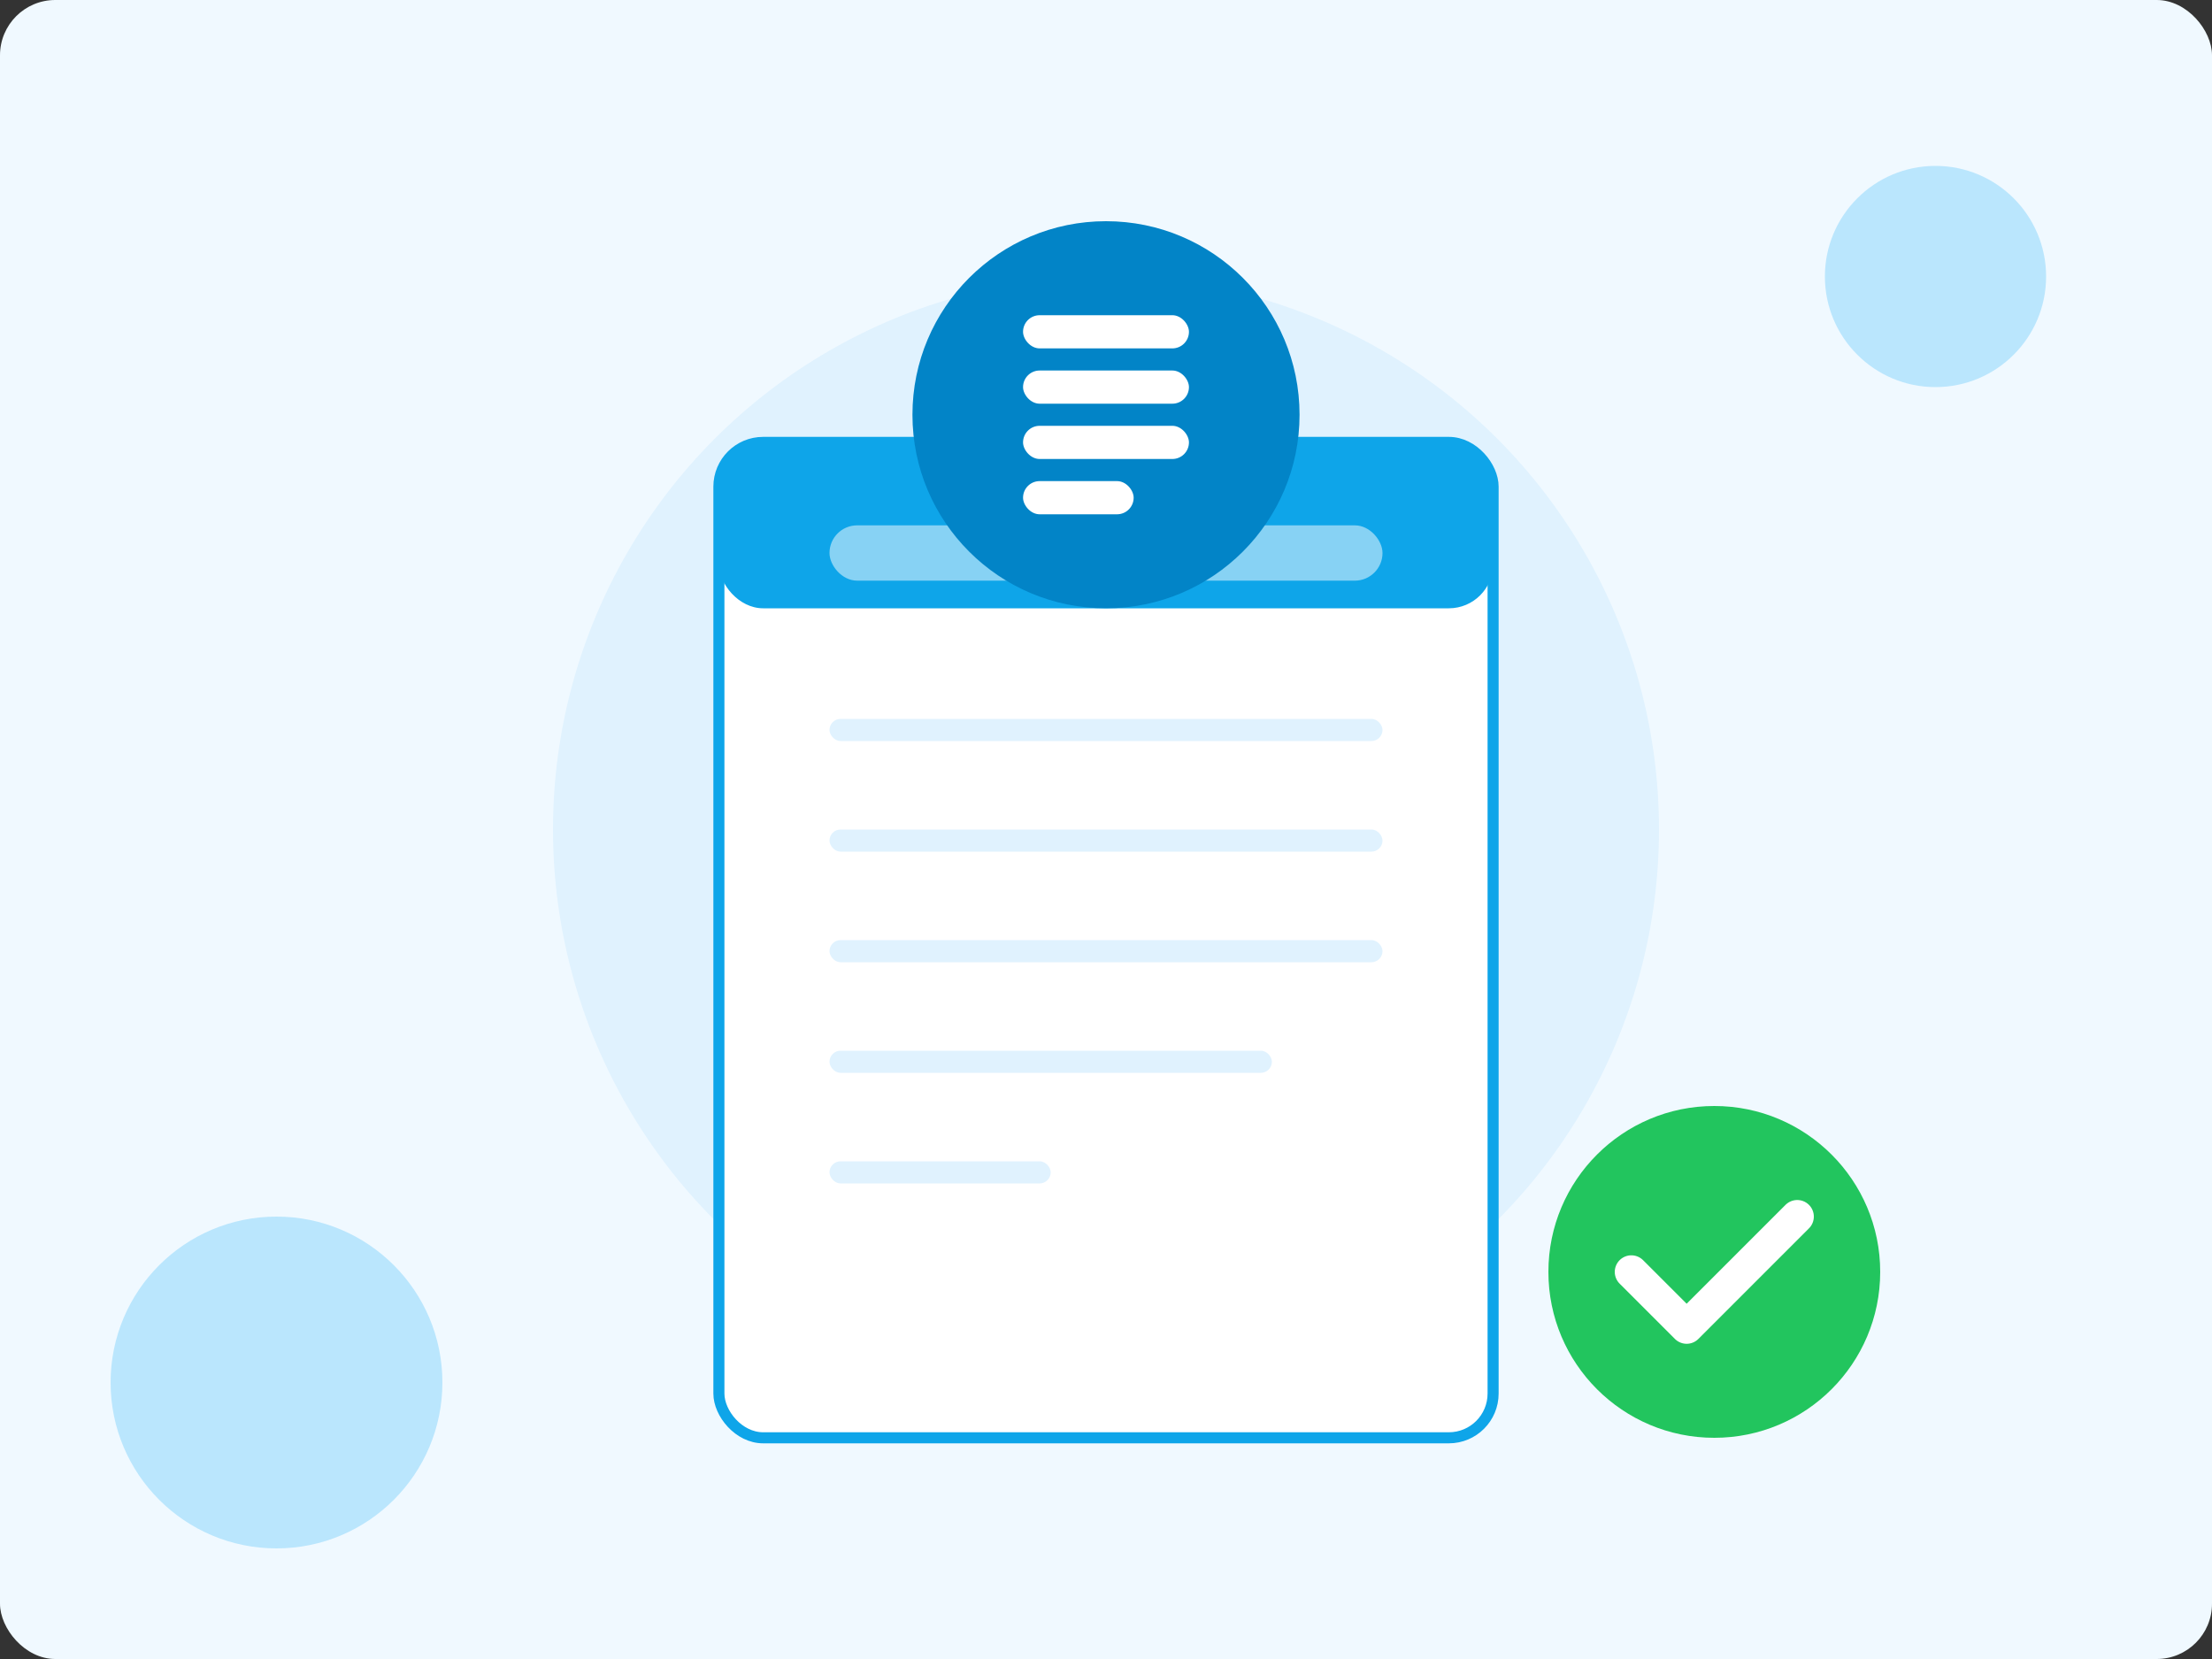 <svg xmlns="http://www.w3.org/2000/svg" width="400" height="300" viewBox="0 0 400 300" fill="none">
  <rect x="0" y="0" width="400" height="300" fill="#333333" stroke="none"/>
  <rect width="400" height="300" rx="10" fill="#F0F9FF" />
  
  <!-- Background elements -->
  <circle cx="200" cy="150" r="100" fill="#E0F2FE" />
  <circle cx="350" cy="50" r="20" fill="#BAE6FD" />
  <circle cx="50" cy="250" r="30" fill="#BAE6FD" />
  
  <!-- Clipboard -->
  <rect x="130" y="80" width="140" height="180" rx="8" fill="#FFFFFF" stroke="#0EA5E9" stroke-width="2" />
  <rect x="130" y="80" width="140" height="30" rx="8" fill="#0EA5E9" />
  <rect x="150" y="95" width="100" height="10" rx="5" fill="#FFFFFF" opacity="0.5" />
  
  <!-- Lines on clipboard -->
  <rect x="150" y="130" width="100" height="4" rx="2" fill="#E0F2FE" />
  <rect x="150" y="150" width="100" height="4" rx="2" fill="#E0F2FE" />
  <rect x="150" y="170" width="100" height="4" rx="2" fill="#E0F2FE" />
  <rect x="150" y="190" width="80" height="4" rx="2" fill="#E0F2FE" />
  <rect x="150" y="210" width="40" height="4" rx="2" fill="#E0F2FE" />
  
  <!-- Doctor icon -->
  <circle cx="200" cy="75" r="35" fill="#0284C7" />
  <rect x="185" y="57" width="30" height="6" rx="3" fill="#FFFFFF" />
  <rect x="185" y="67" width="30" height="6" rx="3" fill="#FFFFFF" />
  <rect x="185" y="77" width="30" height="6" rx="3" fill="#FFFFFF" />
  <rect x="185" y="87" width="20" height="6" rx="3" fill="#FFFFFF" />
  
  <!-- Check mark icon -->
  <circle cx="310" cy="230" r="30" fill="#22C55E" />
  <path d="M295 230L305 240L325 220" stroke="white" stroke-width="6" stroke-linecap="round" stroke-linejoin="round" />
</svg> 